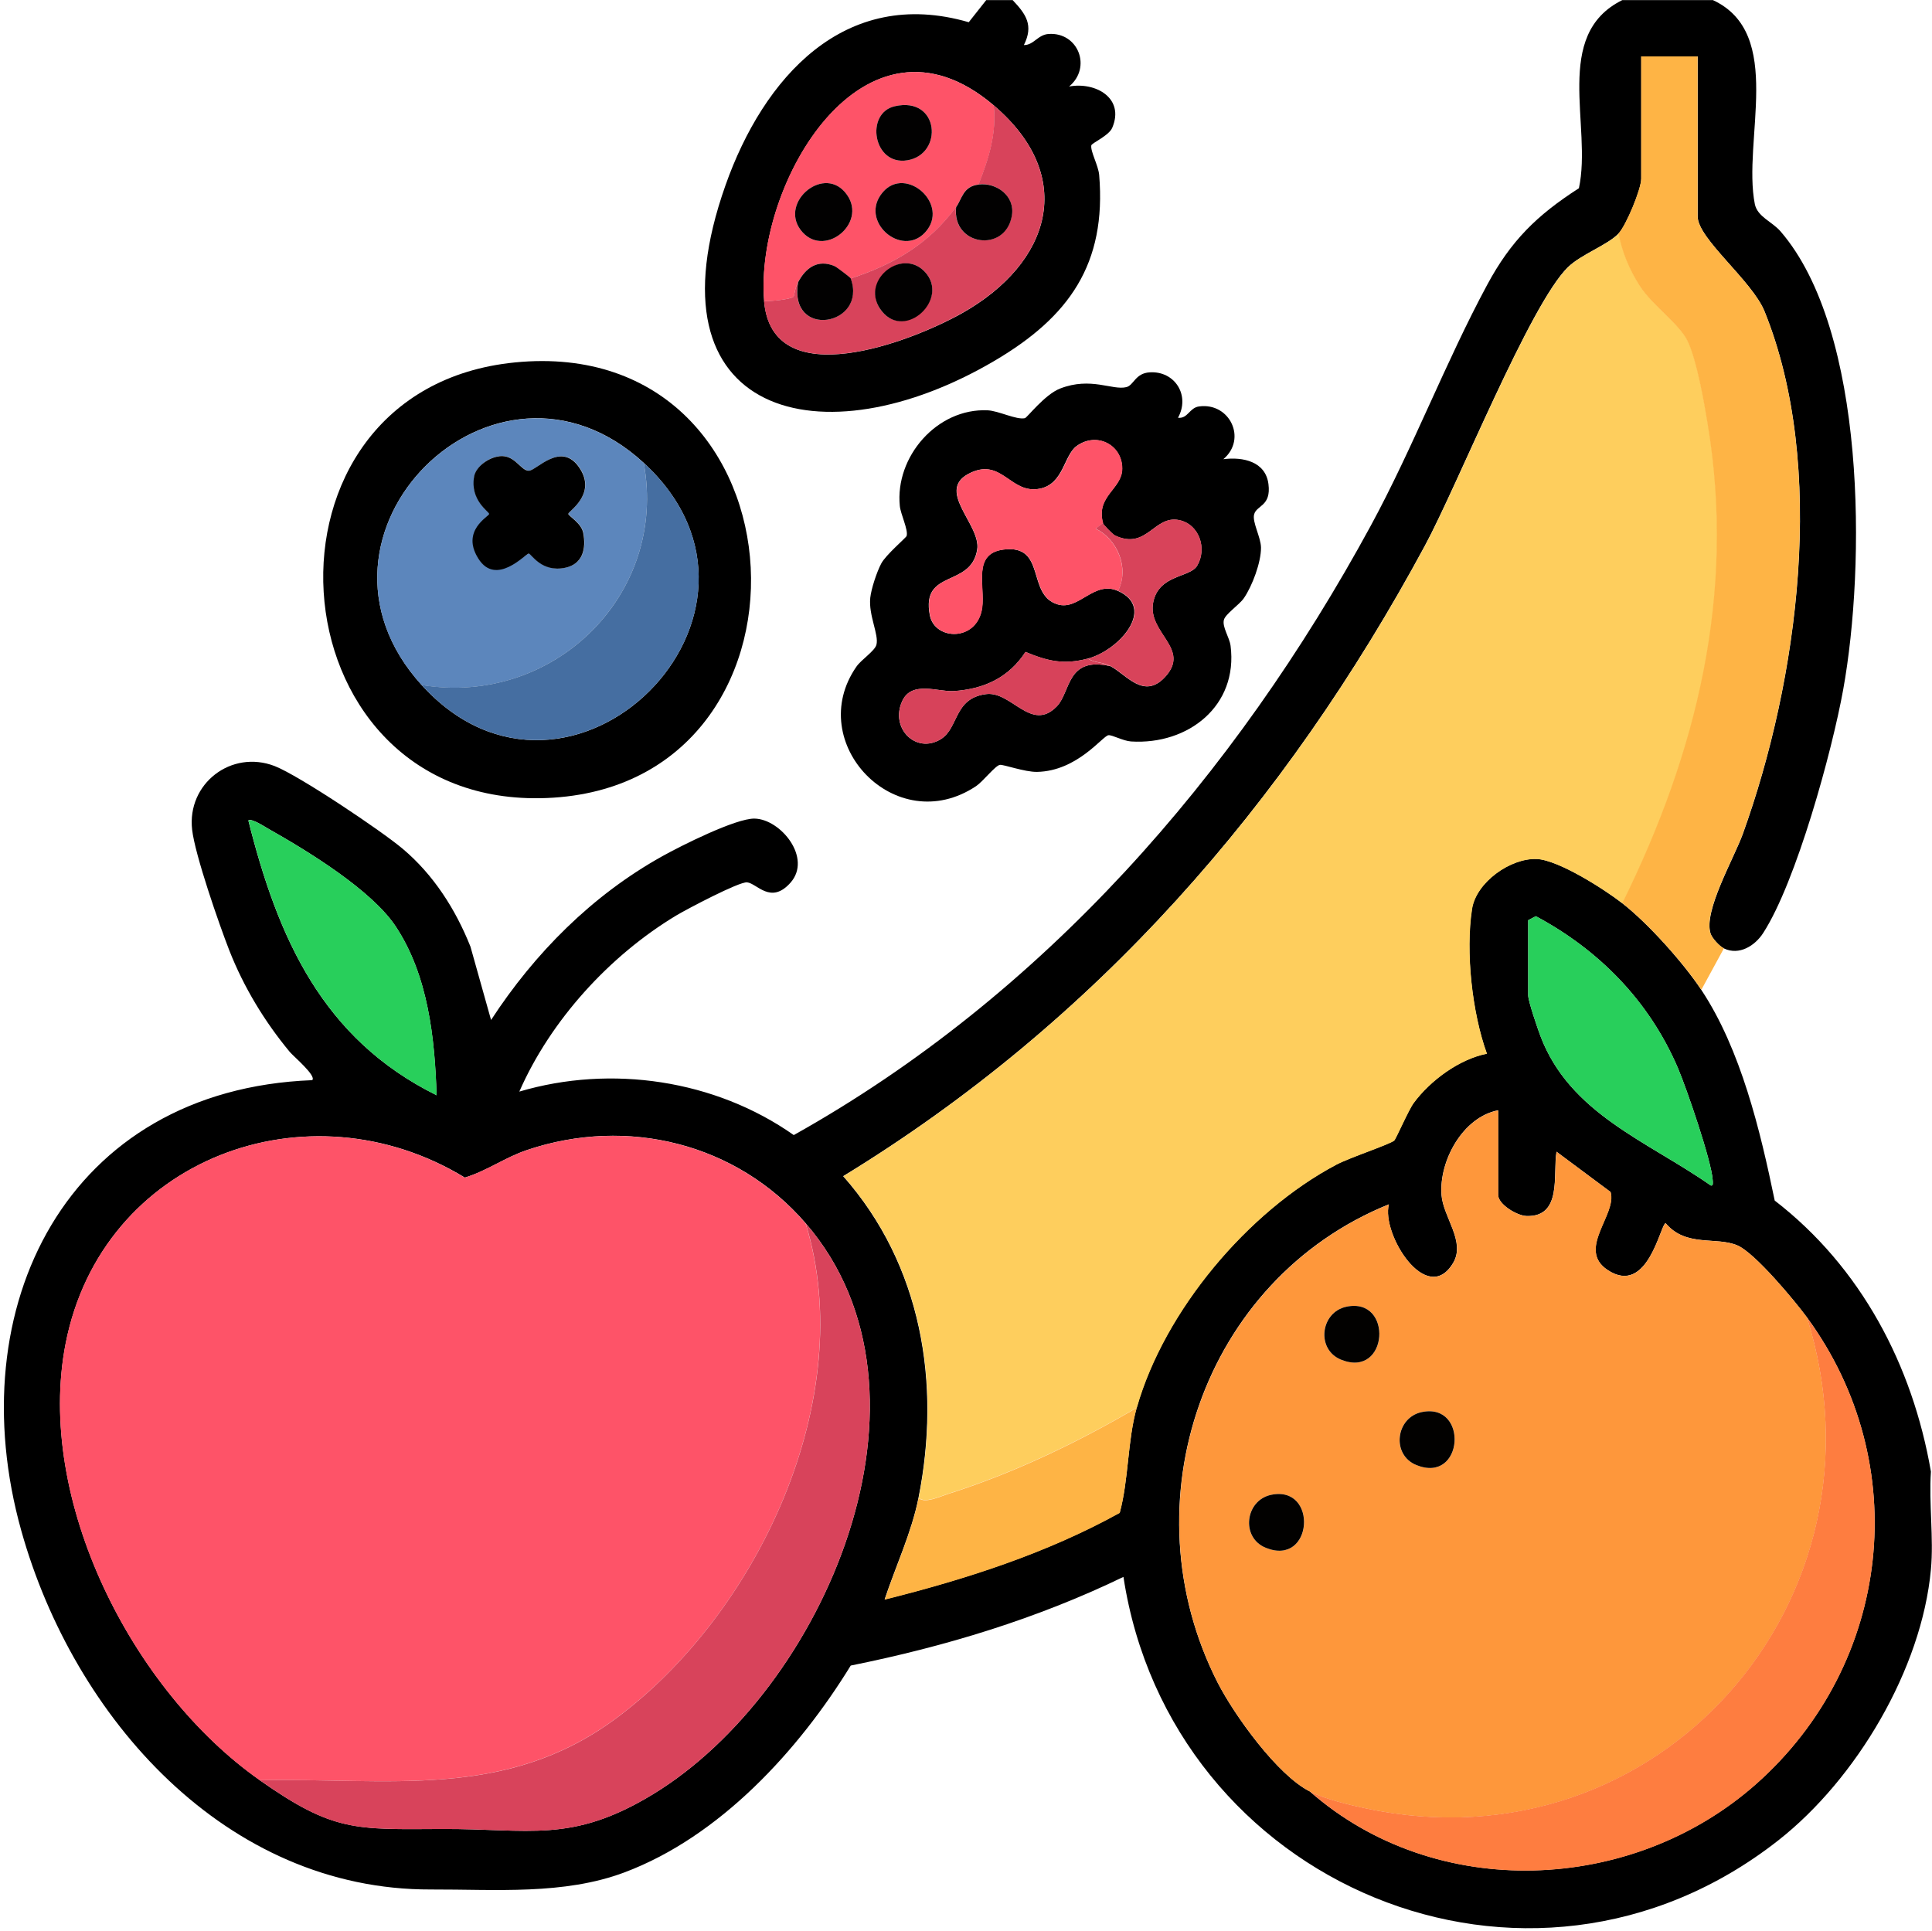 <?xml version="1.0" encoding="UTF-8"?>
<svg id="Capa_2" data-name="Capa 2" xmlns="http://www.w3.org/2000/svg" viewBox="0 0 179.09 179">
  <defs>
    <style>
      .cls-1 {
        fill: #fece5d;
      }

      .cls-2 {
        fill: #d8435a;
      }

      .cls-3 {
        fill: #456ea1;
      }

      .cls-4 {
        fill: #28cf5b;
      }

      .cls-5 {
        fill: #d7425a;
      }

      .cls-6 {
        fill: #020100;
      }

      .cls-7 {
        fill: #fe5368;
      }

      .cls-8 {
        fill: #5c86bc;
      }

      .cls-9 {
        fill: #fe973b;
      }

      .cls-10 {
        fill: #fe7d40;
      }

      .cls-11 {
        fill: #feb445;
      }

      .cls-12 {
        fill: #020101;
      }

      .cls-13 {
        fill: #d8435b;
      }
    </style>
  </defs>
  <g id="Capa_1-2" data-name="Capa 1">
    <g>
      <path d="M158.76,0c6.73,3.09,2.73,13.02,3.91,18.94.26,1.17,1.59,1.6,2.38,2.51,7.97,9.24,7.88,31.01,5.81,42.47-1.03,5.72-4.35,17.83-7.42,22.58-.76,1.18-2.22,2.1-3.63,1.43-.4-.19-1.09-.93-1.24-1.37-.69-2.07,2.15-6.94,2.99-9.26,5.13-14.23,7.83-34.05,2.01-48.43-1.16-2.86-6.2-6.74-6.2-8.8V5.23h-5.23v11.34c0,.96-1.39,4.31-2.09,5.06-1.02,1.09-3.46,1.93-4.71,3.14-3.53,3.44-10.23,20.21-13.26,25.82-12.95,24.02-30.51,44.14-53.92,58.45,7.27,8.23,9.09,19.2,6.98,29.82-.63,3.19-2.12,6.35-3.14,9.42,7.51-1.88,15-4.28,21.79-8.04.84-3.07.72-6.7,1.58-9.76,2.55-8.98,10.29-18.17,18.49-22.51,1.2-.64,4.86-1.85,5.36-2.23.16-.12,1.33-2.84,1.82-3.5,1.55-2.09,4.21-4.05,6.78-4.56-1.37-3.79-1.99-9.44-1.38-13.41.38-2.48,3.55-4.73,5.99-4.64,2.01.07,6.28,2.8,7.94,4.1,2.4,1.87,5.64,5.49,7.33,8.03,3.68,5.54,5.48,13.1,6.81,19.54,7.99,6.17,12.77,15.24,14.48,25.13-.2,2.93.27,6.18,0,9.07-.85,9.24-6.92,19.44-14.14,25.11-23.17,18.2-56.35,4.12-60.71-24.42-8.02,3.88-16.53,6.46-25.28,8.22-4.83,7.87-12.13,15.85-20.96,19.17-5.64,2.12-11.99,1.57-17.95,1.59-19.02.06-33.11-15.92-37.97-33.24-5.82-20.76,4.23-40.91,26.96-41.79.43-.39-1.74-2.21-2.08-2.62-2.33-2.81-4.26-5.99-5.6-9.4-.94-2.4-3.19-8.88-3.45-11.2-.49-4.27,3.63-7.45,7.65-5.9,2.24.87,9.88,5.99,11.87,7.67,2.86,2.41,4.9,5.61,6.28,9.07l1.91,6.8c4.04-6.2,9.37-11.56,15.87-15.18,1.72-.96,6.83-3.53,8.56-3.49,2.42.05,5.36,3.66,3.32,5.95-1.83,2.05-3.1.05-4.02-.04-.74-.07-5.59,2.49-6.56,3.07-6.18,3.72-11.65,9.71-14.55,16.33,8.51-2.52,18.15-1.1,25.44,4.03,23.1-12.92,40.9-33.33,53.48-56.48,3.93-7.24,6.96-15.23,10.8-22.35,2.2-4.09,4.61-6.45,8.5-8.95,1.25-5.76-2.49-14.22,4.02-17.44h8.37ZM40.47,101.54c-.17-5.31-.78-11.07-3.76-15.61-2.24-3.41-8.19-7.04-11.84-9.1-.33-.19-1.57-1-1.85-.77,2.74,10.91,6.87,20.24,17.44,25.47ZM141.66,85.31v6.98c0,.52.87,3.06,1.13,3.75,2.73,7.22,9.92,9.75,15.79,13.86.25.08.2-.26.18-.52-.12-1.79-2.42-8.49-3.23-10.38-2.64-6.16-7.27-10.91-13.16-14.06l-.71.37ZM167.49,122.12c-1.14-1.55-4.81-5.96-6.43-6.66-1.97-.85-4.77.19-6.66-2.06-.48.03-1.64,6.83-5.39,4.33-2.89-1.93.9-5.14.28-7.23l-5.01-3.73c-.35,2.12.55,6.07-2.78,5.96-.9-.03-2.63-1.09-2.63-1.95v-7.85c-3.28.64-5.48,4.68-5.25,7.84.15,2.07,2.26,4.33,1.08,6.31-2.44,4.11-6.68-2.7-5.96-5.43-17.26,6.99-24.31,27.76-15.88,44.32,1.54,3.02,5.56,8.62,8.56,10.11,11.69,10.26,29.87,9.49,41.36-.69,12.57-11.14,14.67-29.69,4.7-43.28ZM24.08,165.04c6.83,4.8,8.88,4.56,16.91,4.52s11.96,1.37,19.49-3.19c15.9-9.63,27.83-37.19,14.2-52.97-6.39-7.4-16.51-9.92-25.81-6.79-2.06.69-3.73,1.94-5.78,2.56-14.55-8.86-33.64-1.79-37,15.37-2.84,14.53,6.2,32.21,17.99,40.49Z"/>
      <path d="M93.86,0c1.25,1.32,1.97,2.34,1.05,4.18.93,0,1.28-.96,2.29-1.03,2.75-.19,4.03,3.11,1.9,4.87,2.44-.45,5.18,1.06,4,3.83-.31.73-1.9,1.41-1.94,1.63-.09.56.65,1.85.73,2.74.69,8.26-2.8,13.16-9.67,17.21-15.96,9.41-32.58,5.27-24.97-16.25,3.5-9.92,11-18.48,22.55-15.12l1.62-2.05h2.44ZM70.83,27.91c.73,8.77,13.66,3.77,18.38,1.11,8.18-4.63,10.68-12.63,2.91-19.25-12.01-10.23-22.18,7.28-21.28,18.14Z"/>
      <path d="M109.21,38.73c.9.1,1.04-.93,1.94-1.05,2.85-.39,4.47,3.02,2.25,4.89,1.82-.23,3.91.21,4.18,2.3s-1.11,1.95-1.33,2.83c-.18.71.63,2.11.64,3.07.01,1.36-.81,3.56-1.59,4.69-.44.63-1.71,1.46-1.85,2.01-.17.66.52,1.62.62,2.4.71,5.56-3.92,9.2-9.22,8.87-.75-.05-1.75-.62-2.1-.58-.54.06-2.88,3.33-6.62,3.4-1.15.02-3.14-.71-3.45-.65-.43.08-1.55,1.53-2.2,1.97-7.45,4.97-15.99-4.04-11.09-11.08.44-.64,1.69-1.44,1.85-2.02.25-.93-.74-2.73-.57-4.36.09-.84.61-2.41,1.02-3.18.43-.81,2.3-2.39,2.35-2.55.17-.56-.55-2-.63-2.78-.46-4.55,3.44-9.09,8.15-8.87,1.01.05,2.65.9,3.44.73.21-.04,1.83-2.19,3.27-2.75,2.86-1.11,4.84.19,6.14-.13.69-.17.82-1.29,2.16-1.37,2.34-.15,3.78,2.15,2.62,4.22ZM102.24,48.5c-.69-2.53,1.78-3.15,1.78-5.06,0-2.21-2.37-3.43-4.22-2.09-1.2.87-1.2,3.5-3.4,3.95-2.7.55-3.49-2.8-6.37-1.5-3.51,1.58.93,4.81.55,7.15-.57,3.57-5.22,1.77-4.39,6.09.46,2.37,4.42,2.47,4.85-.71.28-2.03-.93-5.01,1.97-5.38,4.02-.51,2.11,4.2,5.02,5.08,1.97.6,3.37-2.24,5.59-1.25,3.6,1.6.09,5.53-2.79,6.28-2.22.58-3.68.25-5.77-.62-1.56,2.39-3.85,3.45-6.68,3.63-1.39.09-3.86-.99-4.74.91-1.17,2.51,1.25,4.95,3.55,3.56,1.7-1.03,1.2-3.8,4.21-4.19,2.35-.31,4.18,3.57,6.55,1.15,1.33-1.35.89-4.67,4.98-3.74,1.47.76,3.08,3.12,5.04,1.03,2.5-2.67-1.67-4.1-1.07-6.97.54-2.58,3.4-2.25,4.07-3.37.94-1.58.2-3.85-1.67-4.23-2.34-.48-2.98,2.81-5.94,1.43-.22-.1-1.09-1.01-1.13-1.14Z"/>
      <path d="M47.73,33.6c27.8-2.75,29.71,39.95,2.34,40.4-25.13.41-27.6-37.9-2.34-40.4ZM39.08,63.5c13.71,15.1,35.7-6.67,20.59-20.59-13.8-12.7-33.27,6.62-20.59,20.59Z"/>
      <path class="cls-7" d="M74.67,113.4c5.01,16.26-4.51,36.32-17.69,45.99-10.19,7.48-20.99,5.42-32.91,5.65-11.78-8.28-20.83-25.97-17.99-40.49,3.36-17.16,22.45-24.24,37-15.37,2.04-.63,3.72-1.87,5.78-2.56,9.3-3.13,19.42-.61,25.81,6.79Z"/>
      <path class="cls-1" d="M150.39,83.74c-1.67-1.29-5.94-4.02-7.94-4.1-2.44-.09-5.61,2.16-5.99,4.64-.61,3.96,0,9.62,1.38,13.41-2.57.51-5.24,2.48-6.78,4.56-.49.66-1.66,3.38-1.82,3.5-.5.38-4.16,1.59-5.36,2.23-8.2,4.34-15.93,13.54-18.49,22.51-5.54,3.25-11.46,6.09-17.61,8.03-.66.21-2.04.87-2.62.34,2.12-10.63.29-21.59-6.98-29.82,23.41-14.31,40.96-34.43,53.92-58.45,3.03-5.61,9.73-22.38,13.26-25.82,1.25-1.22,3.69-2.05,4.71-3.14.31,1.73,1.01,3.38,1.95,4.86,1.2,1.89,3.77,3.59,4.51,5.26.82,1.83,1.46,5.54,1.81,7.61,2.6,15.68-.99,30.38-7.92,44.38Z"/>
      <path class="cls-9" d="M121.43,166.09c-3-1.49-7.02-7.09-8.56-10.11-8.43-16.56-1.37-37.33,15.88-44.32-.72,2.73,3.51,9.54,5.96,5.43,1.18-1.99-.93-4.24-1.08-6.31-.23-3.16,1.97-7.21,5.25-7.84v7.85c0,.85,1.73,1.92,2.63,1.95,3.33.11,2.43-3.84,2.78-5.96l5.01,3.73c.63,2.09-3.17,5.3-.28,7.23,3.74,2.5,4.9-4.3,5.39-4.33,1.89,2.25,4.69,1.21,6.66,2.06,1.61.69,5.29,5.11,6.43,6.66,8.24,26.16-13.69,51.29-40.83,45.54-1.57-.33-3.83-.87-5.23-1.57ZM124.82,121.14c-2.43.5-2.86,3.96-.51,4.91,4.41,1.79,4.88-5.81.51-4.91ZM131.8,130.91c-2.43.5-2.86,3.96-.51,4.91,4.41,1.79,4.88-5.81.51-4.91ZM117.84,138.58c-2.43.5-2.86,3.96-.51,4.91,4.41,1.79,4.88-5.81.51-4.91Z"/>
      <path class="cls-11" d="M150.04,21.63c.7-.75,2.09-4.1,2.09-5.06V5.23h5.23v14.83c0,2.06,5.04,5.94,6.2,8.8,5.82,14.38,3.12,34.2-2.01,48.43-.84,2.33-3.69,7.2-2.99,9.26.15.44.84,1.18,1.24,1.37l-2.09,3.84c-1.69-2.54-4.93-6.16-7.33-8.03,6.92-14,10.52-28.7,7.92-44.38-.34-2.07-.99-5.78-1.81-7.61-.74-1.67-3.31-3.37-4.51-5.26-.94-1.48-1.64-3.13-1.95-4.86Z"/>
      <path class="cls-13" d="M24.08,165.04c11.92-.23,22.72,1.84,32.91-5.65,13.17-9.68,22.7-29.73,17.69-45.99,13.63,15.78,1.7,43.34-14.2,52.97-7.53,4.56-11.35,3.15-19.49,3.19s-10.08.28-16.91-4.52Z"/>
      <path class="cls-10" d="M121.43,166.09c1.41.7,3.66,1.24,5.23,1.57,27.14,5.75,49.07-19.38,40.83-45.54,9.96,13.59,7.87,32.13-4.7,43.28-11.49,10.18-29.67,10.95-41.36.69Z"/>
      <path class="cls-4" d="M141.66,85.31l.71-.37c5.89,3.15,10.53,7.9,13.16,14.06.81,1.89,3.11,8.59,3.23,10.38.02.26.07.61-.18.52-5.88-4.12-13.07-6.65-15.79-13.86-.26-.7-1.13-3.23-1.13-3.75v-6.98Z"/>
      <path class="cls-4" d="M40.47,101.54c-10.57-5.23-14.7-14.56-17.44-25.47.28-.23,1.51.58,1.85.77,3.65,2.06,9.6,5.68,11.84,9.1,2.97,4.54,3.59,10.3,3.76,15.61Z"/>
      <path class="cls-11" d="M105.38,130.5c-.87,3.05-.75,6.68-1.58,9.76-6.79,3.76-14.28,6.16-21.79,8.04,1.02-3.07,2.5-6.23,3.14-9.42.58.53,1.96-.13,2.62-.34,6.15-1.94,12.07-4.78,17.61-8.03Z"/>
      <path class="cls-7" d="M92.12,9.77c.28,2.64-.46,4.92-1.4,7.33-1.48.17-1.54,1.34-2.09,2.09-2.51,3.4-5.73,5.31-9.77,6.63-.03-.09-1.31-1.06-1.49-1.14-1.59-.69-2.7.17-3.4,1.49-.29.55-.33,1.23-.41,1.33-.21.25-2.21.46-2.73.41-.9-10.87,9.27-28.37,21.28-18.14ZM82.94,9.85c-2.77.64-2.01,5.54,1.17,5.01,3.36-.55,2.99-5.97-1.17-5.01ZM74.41,21.55c2.19,2.38,6.2-1.08,3.91-3.74-2.15-2.5-6.27,1.17-3.91,3.74ZM85.75,21.55c2.36-2.57-1.76-6.24-3.91-3.74-2.29,2.66,1.72,6.12,3.91,3.74Z"/>
      <path class="cls-13" d="M70.83,27.91c.52.04,2.52-.16,2.73-.41.08-.1.12-.78.41-1.33-.89,5.36,6.46,4.01,4.88-.35,4.04-1.32,7.26-3.23,9.77-6.63-.41,3.61,4.59,4.29,5.17.78.3-1.79-1.4-3.07-3.08-2.88.94-2.4,1.68-4.69,1.4-7.33,7.77,6.62,5.28,14.63-2.91,19.25-4.72,2.67-17.65,7.66-18.38-1.11ZM85.74,25.21c-2.18-2.35-6.11,1.01-3.99,3.65s6.3-1.16,3.99-3.65Z"/>
      <path class="cls-7" d="M102.24,48.5l-.68.51c2,.99,3.15,3.65,2.08,5.77-2.22-.99-3.63,1.85-5.59,1.25-2.91-.88-1-5.59-5.02-5.08-2.9.37-1.7,3.35-1.97,5.38-.43,3.18-4.39,3.08-4.85.71-.84-4.32,3.82-2.52,4.39-6.09.37-2.34-4.06-5.57-.55-7.15,2.88-1.3,3.67,2.06,6.37,1.5,2.21-.45,2.21-3.08,3.4-3.95,1.85-1.34,4.22-.13,4.22,2.09,0,1.91-2.48,2.53-1.78,5.06Z"/>
      <path class="cls-2" d="M102.24,48.5c.04.13.91,1.04,1.13,1.14,2.96,1.38,3.61-1.91,5.94-1.43,1.87.39,2.61,2.65,1.67,4.23-.67,1.12-3.53.79-4.07,3.37-.6,2.87,3.57,4.31,1.07,6.97-1.96,2.09-3.57-.27-5.04-1.03-.81-.42-1.4-.26-2.09-.7,2.88-.75,6.4-4.68,2.79-6.28,1.08-2.12-.07-4.78-2.08-5.77l.68-.51Z"/>
      <path class="cls-5" d="M100.84,61.06c.69.44,1.29.28,2.09.7-4.1-.93-3.65,2.39-4.98,3.74-2.37,2.42-4.2-1.46-6.55-1.15-3.01.39-2.5,3.16-4.21,4.19-2.29,1.39-4.71-1.05-3.55-3.56.88-1.9,3.35-.82,4.74-.91,2.82-.18,5.12-1.23,6.68-3.63,2.09.86,3.56,1.19,5.77.62Z"/>
      <path class="cls-8" d="M59.67,42.92c2.27,12.25-8.42,22.6-20.59,20.59-12.68-13.97,6.78-33.29,20.59-20.59ZM46.32,42.29c-.92.08-2.17.9-2.35,1.87-.41,2.23,1.38,3.28,1.39,3.47,0,.24-2.58,1.65-1,4.15s4.4-.47,4.67-.47c.24,0,1.16,1.8,3.41,1.31,1.6-.35,1.93-1.76,1.64-3.24-.18-.89-1.38-1.57-1.38-1.75,0-.24,2.62-1.81,1.07-4.21-1.7-2.63-4.02.21-4.73.21-.78,0-1.27-1.47-2.7-1.35Z"/>
      <path class="cls-3" d="M39.08,63.5c12.17,2.02,22.86-8.33,20.59-20.59,15.12,13.91-6.88,35.68-20.59,20.59Z"/>
      <path class="cls-6" d="M124.82,121.14c4.36-.9,3.89,6.7-.51,4.91-2.34-.95-1.91-4.41.51-4.91Z"/>
      <path class="cls-6" d="M131.8,130.91c4.36-.9,3.89,6.7-.51,4.91-2.34-.95-1.91-4.41.51-4.91Z"/>
      <path class="cls-6" d="M117.84,138.58c4.36-.9,3.89,6.7-.51,4.91-2.34-.95-1.91-4.41.51-4.91Z"/>
      <path class="cls-12" d="M90.72,17.1c1.68-.19,3.38,1.08,3.08,2.88-.58,3.51-5.58,2.82-5.17-.78.55-.75.62-1.92,2.09-2.09Z"/>
      <path class="cls-12" d="M74.41,21.55c-2.36-2.57,1.76-6.24,3.91-3.74,2.29,2.66-1.72,6.12-3.91,3.74Z"/>
      <path class="cls-12" d="M85.75,21.55c-2.19,2.38-6.2-1.08-3.91-3.74,2.15-2.5,6.27,1.17,3.91,3.74Z"/>
      <path class="cls-12" d="M82.94,9.85c4.16-.95,4.53,4.46,1.17,5.01-3.18.53-3.94-4.38-1.17-5.01Z"/>
      <path class="cls-12" d="M78.86,25.82c1.58,4.36-5.78,5.71-4.88.35.69-1.32,1.81-2.18,3.4-1.49.18.08,1.46,1.05,1.49,1.14Z"/>
      <path class="cls-12" d="M85.74,25.21c2.31,2.49-1.8,6.37-3.99,3.65s1.81-6,3.99-3.65Z"/>
      <path d="M46.32,42.29c1.44-.13,1.93,1.35,2.7,1.35.71,0,3.03-2.84,4.73-.21,1.56,2.41-1.07,3.97-1.07,4.21,0,.18,1.21.86,1.38,1.75.29,1.48-.04,2.89-1.64,3.24-2.25.49-3.17-1.31-3.41-1.31-.27,0-3.02,3.09-4.67.47s1.01-3.92,1-4.15c0-.2-1.79-1.24-1.39-3.47.18-.97,1.43-1.78,2.35-1.87Z"/>
    </g>
  </g>
</svg>